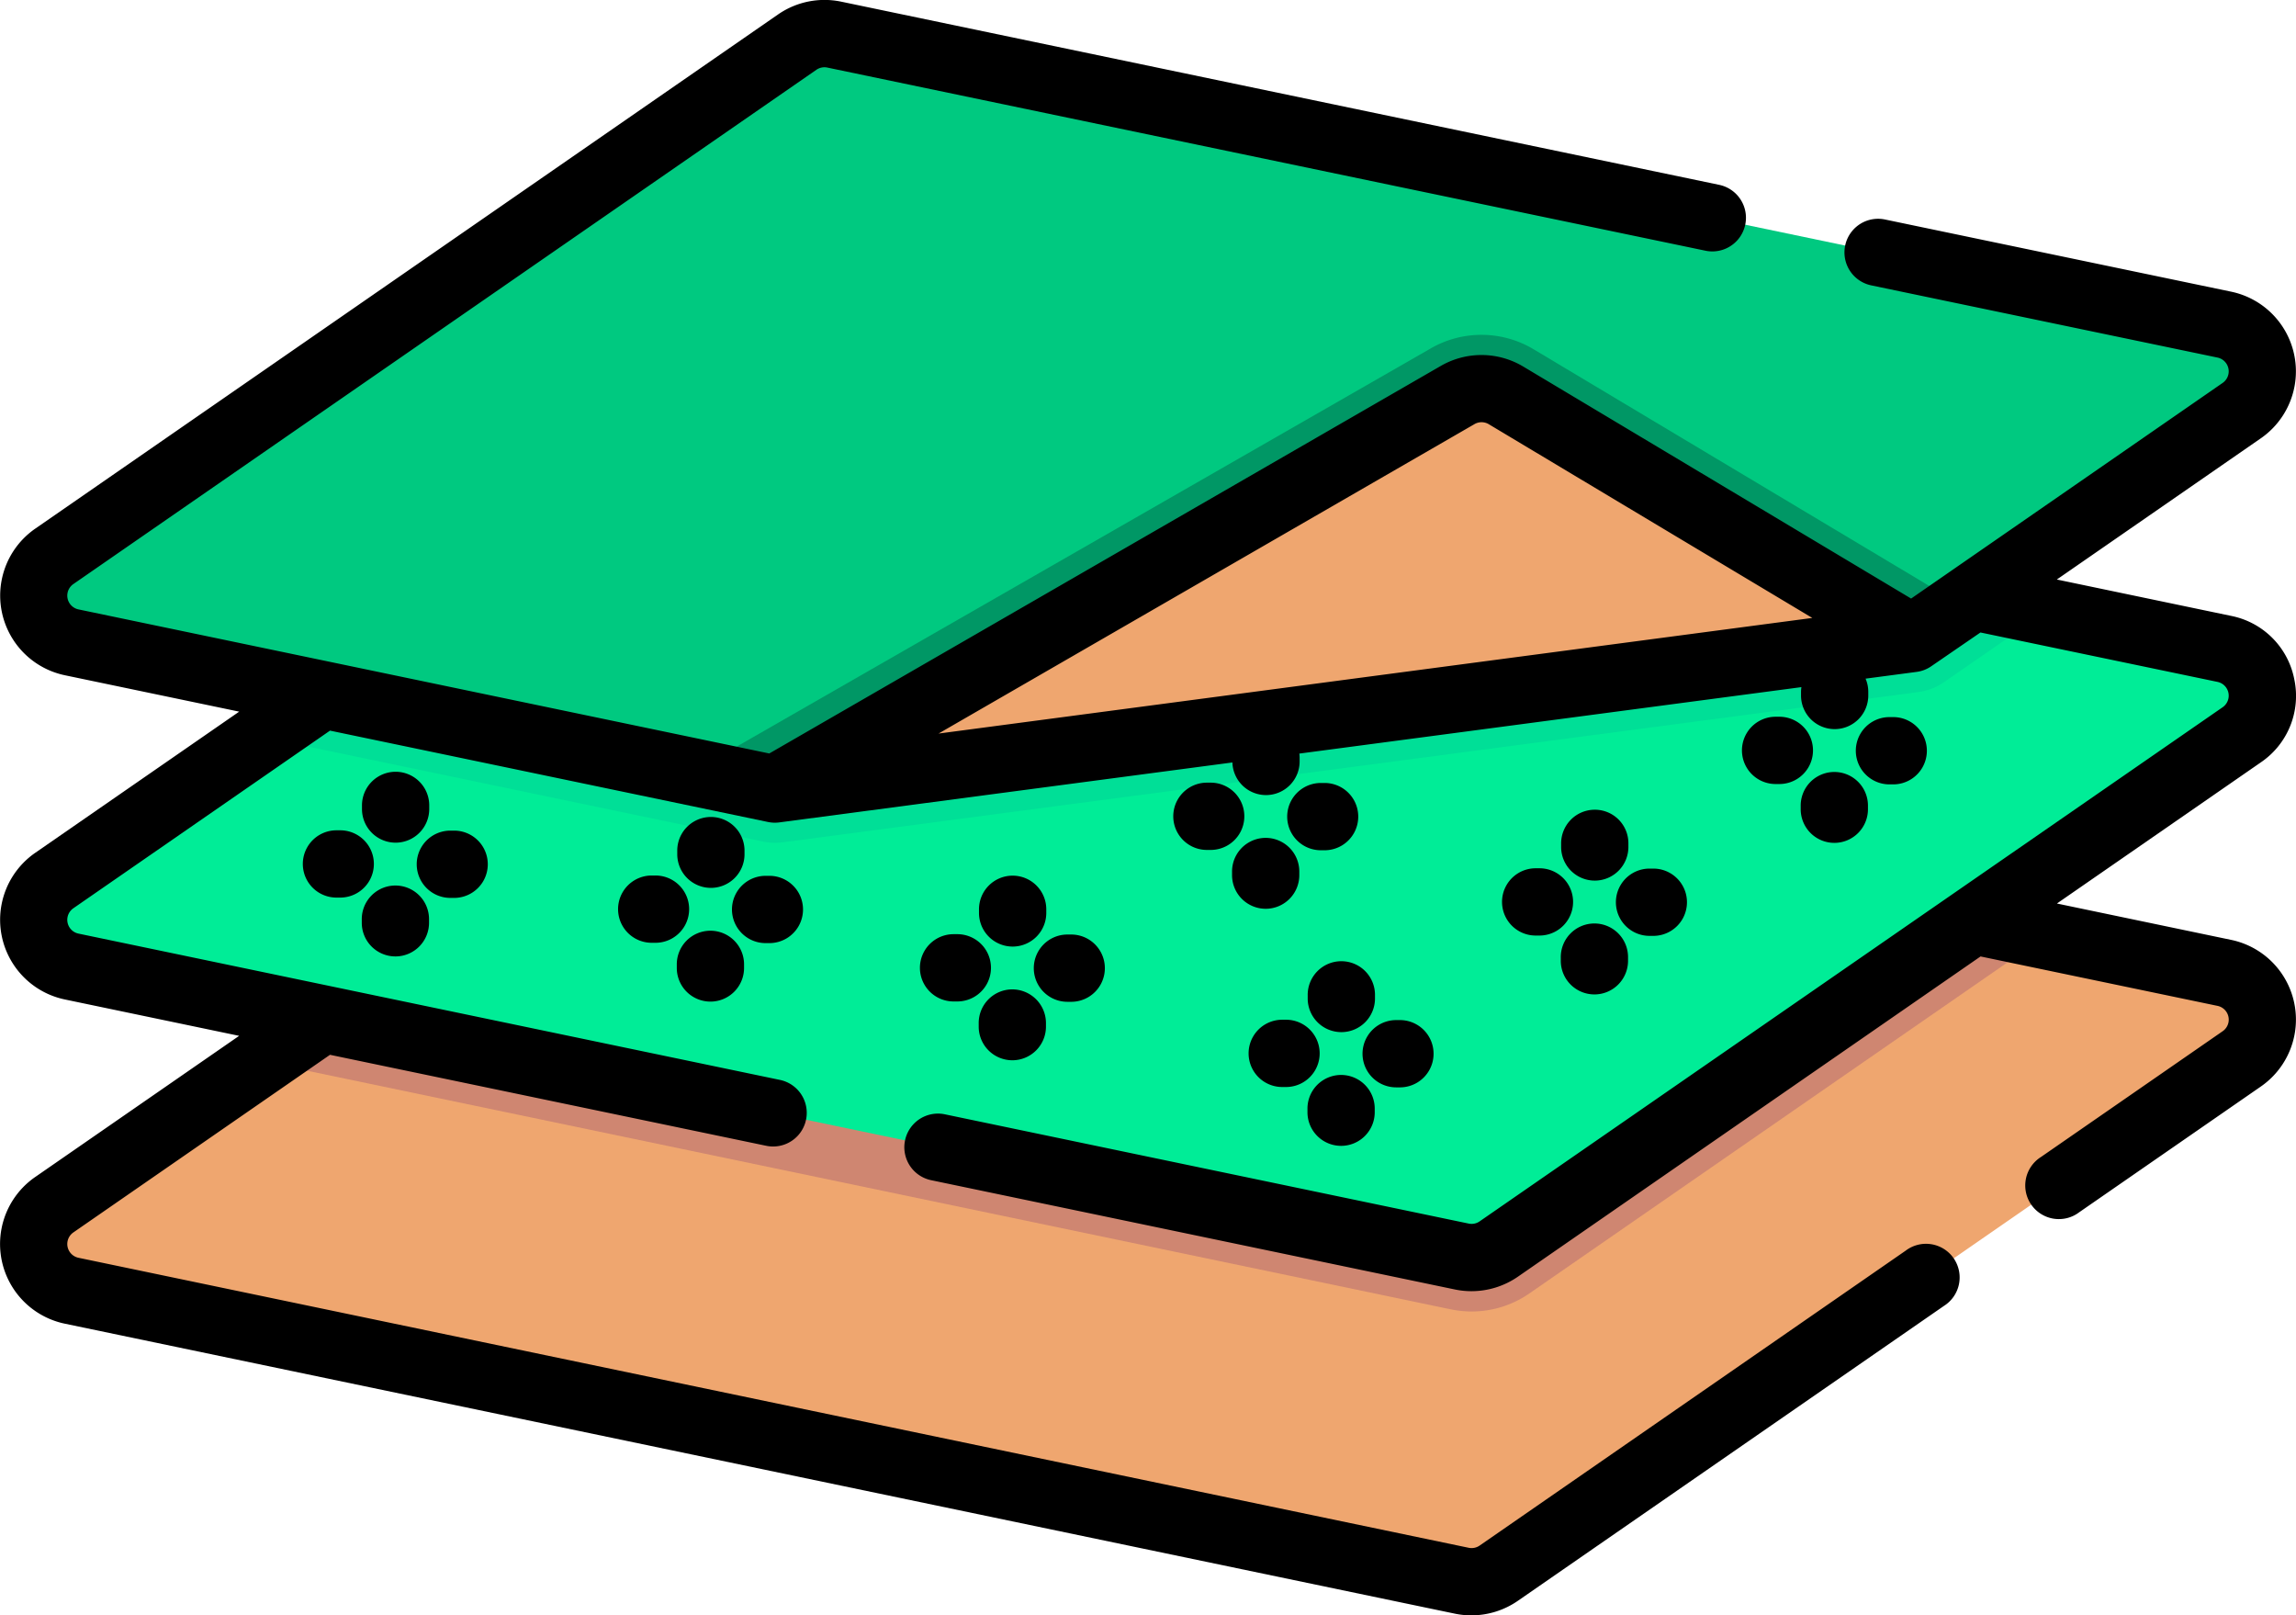 <svg xmlns="http://www.w3.org/2000/svg" width="79" height="55.565" viewBox="0 0 79 55.565"><g transform="translate(0 -75.944)"><g transform="translate(1.159 77.101)"><g transform="translate(0 0)"><path d="M83.484,240.967,57.92,258.658a1.645,1.645,0,0,1-1.27.256L8.817,248.939a1.641,1.641,0,0,1-.6-2.956l7.139-4.94,18.425-12.749a1.646,1.646,0,0,1,1.27-.258l41.691,8.7,6.142,1.281A1.64,1.64,0,0,1,83.484,240.967Z" transform="translate(-7.51 -205.697)" fill="#efa66f"/><path d="M119.755,236.732l-17.771,12.3a3.479,3.479,0,0,1-1.987.62,3.57,3.57,0,0,1-.713-.073l-40.915-8.534,18.425-12.749a1.646,1.646,0,0,1,1.27-.258Z" transform="translate(-50.522 -205.697)" fill="#cf8671"/><path d="M83.484,168.694,57.918,186.385a1.643,1.643,0,0,1-1.268.256L8.817,176.665a1.64,1.64,0,0,1-.6-2.955l7.141-4.94L33.784,156.02a1.643,1.643,0,0,1,1.268-.258l41.693,8.694,6.141,1.281A1.641,1.641,0,0,1,83.484,168.694Z" transform="translate(-7.51 -144.575)" fill="#00ed97"/><path d="M119.765,164.457l-3.507,2.427a2.016,2.016,0,0,1-.879.339L76.3,172.392a2.042,2.042,0,0,1-.671-.025l-17.254-3.6L76.8,156.02a1.643,1.643,0,0,1,1.268-.258Z" transform="translate(-50.53 -144.575)" fill="#00df97"/><path d="M83.485,96.408l-11.331,7.841-39.137,5.177-24.2-5.046a1.641,1.641,0,0,1-.6-2.956L33.784,83.733a1.641,1.641,0,0,1,1.269-.257l47.833,9.976A1.641,1.641,0,0,1,83.485,96.408Z" transform="translate(-7.51 -83.441)" fill="#00c980"/><path d="M198.11,159.88l-1.673,1.157L157.3,166.213l-2.831-.591,25.395-14.565a3.492,3.492,0,0,1,3.538.028Z" transform="translate(-131.795 -140.229)" fill="#009765"/><path d="M211.958,171.183l-13.987-8.363a1.641,1.641,0,0,0-1.662-.013L172.821,176.36Z" transform="translate(-147.315 -150.375)" fill="#efa66f"/></g></g><g transform="translate(0 75.944)"><path d="M78.942,99.314a2.76,2.76,0,0,0-2.171-2.184l-6-1.252,7.023-4.86a2.8,2.8,0,0,0-1.021-5.04L64.857,83.494a1.157,1.157,0,0,0-.472,2.266L76.3,88.244a.484.484,0,0,1,.177.871L65.757,96.533,52.41,88.552a2.8,2.8,0,0,0-2.834-.022L26.469,101.862,2.7,96.906a.484.484,0,0,1-.177-.871L28.091,78.344a.486.486,0,0,1,.374-.076l30.216,6.3a1.157,1.157,0,1,0,.472-2.266L28.938,76a2.808,2.808,0,0,0-2.163.438L1.209,94.131a2.8,2.8,0,0,0,1.021,5.04l6,1.252-7.023,4.86a2.8,2.8,0,0,0,1.021,5.04l6,1.252-7.023,4.86a2.8,2.8,0,0,0,1.021,5.04l47.833,9.976a2.783,2.783,0,0,0,.567.058,2.812,2.812,0,0,0,1.6-.5l14.661-10.145a1.157,1.157,0,1,0-1.317-1.9L50.91,129.109a.486.486,0,0,1-.374.076L2.7,119.209a.484.484,0,0,1-.177-.871l8.832-6.111,15.01,3.13a1.157,1.157,0,1,0,.472-2.266L2.7,108.058a.484.484,0,0,1-.177-.871l8.832-6.111,15.071,3.143a1.155,1.155,0,0,0,.388.014l15.59-2.062a1.157,1.157,0,0,0,1.155,1.122h.016a1.157,1.157,0,0,0,1.142-1.173l0-.124a1.162,1.162,0,0,0-.01-.13L61.982,99.58a1.166,1.166,0,0,0-.013.178l0,.124a1.157,1.157,0,0,0,1.157,1.142h.015a1.157,1.157,0,0,0,1.142-1.172l0-.124a1.152,1.152,0,0,0-.093-.44l1.763-.233a1.155,1.155,0,0,0,.507-.2L68.143,97.7,76.3,99.4a.484.484,0,0,1,.177.871L50.91,117.957a.486.486,0,0,1-.374.076L32.51,114.274a1.157,1.157,0,1,0-.473,2.266L50.063,120.3a2.783,2.783,0,0,0,.567.058,2.811,2.811,0,0,0,1.6-.5l15.916-11.014,8.155,1.7a.484.484,0,0,1,.177.871l-6.254,4.328a1.157,1.157,0,1,0,1.317,1.9l6.254-4.328a2.8,2.8,0,0,0-1.021-5.04l-6-1.252,7.023-4.86A2.76,2.76,0,0,0,78.942,99.314Zm-28.21-8.78a.484.484,0,0,1,.49,0L62.357,97.2l-30.064,3.977Z" transform="translate(0 -75.944)"/><path d="M292.787,290.243h-.016a1.157,1.157,0,0,0-1.142,1.173l0,.124a1.157,1.157,0,0,0,1.157,1.142h.016a1.157,1.157,0,0,0,1.142-1.173l0-.124A1.157,1.157,0,0,0,292.787,290.243Z" transform="translate(-246.634 -257.179)"/><path d="M292.719,318.037h.015a1.157,1.157,0,0,0,1.142-1.172l0-.124a1.157,1.157,0,0,0-2.314.029l0,.124A1.157,1.157,0,0,0,292.719,318.037Z" transform="translate(-246.575 -278.622)"/><path d="M305.072,305.669l.123,0a1.157,1.157,0,0,0-.03-2.314l-.123,0a1.157,1.157,0,0,0,.015,2.314Z" transform="translate(-257.011 -268.266)"/><path d="M279.763,303.284l-.123,0a1.157,1.157,0,0,0,.015,2.314h.016l.123,0a1.157,1.157,0,0,0-.031-2.314Z" transform="translate(-235.529 -268.207)"/><path d="M349.277,256.468a1.157,1.157,0,0,0-1.142,1.172l0,.124a1.157,1.157,0,0,0,1.157,1.142h.015a1.157,1.157,0,0,0,1.142-1.172l0-.124A1.153,1.153,0,0,0,349.277,256.468Z" transform="translate(-294.42 -228.615)"/><path d="M349.207,281.826A1.157,1.157,0,0,0,348.064,283l0,.124a1.157,1.157,0,0,0,1.157,1.142h.015a1.157,1.157,0,0,0,1.142-1.172l0-.124A1.157,1.157,0,0,0,349.207,281.826Z" transform="translate(-294.361 -250.06)"/><path d="M361.579,271.894l.123,0a1.157,1.157,0,0,0-.031-2.314l-.123,0a1.157,1.157,0,0,0,.015,2.314Z" transform="translate(-304.799 -239.702)"/><path d="M336.147,269.512a1.157,1.157,0,0,0,.015,2.314h.015l.123,0a1.157,1.157,0,0,0-.03-2.314Z" transform="translate(-283.316 -239.645)"/><path d="M401.57,249.224l0,.124a1.157,1.157,0,0,0,1.157,1.142h.015a1.157,1.157,0,0,0,1.142-1.172l0-.124a1.157,1.157,0,0,0-2.314.029Z" transform="translate(-339.612 -221.497)"/><path d="M415.068,238.121h.015l.123,0a1.157,1.157,0,0,0-.03-2.314l-.123,0a1.157,1.157,0,0,0,.015,2.314Z" transform="translate(-350.049 -211.14)"/><path d="M389.775,235.736l-.123,0a1.157,1.157,0,0,0,.015,2.314h.015l.123,0a1.157,1.157,0,0,0-.03-2.314Z" transform="translate(-328.566 -211.081)"/><path d="M219.479,271.164h-.016a1.157,1.157,0,0,0-1.142,1.173l0,.124a1.157,1.157,0,0,0,1.157,1.142h.016a1.157,1.157,0,0,0,1.142-1.173l0-.124A1.157,1.157,0,0,0,219.479,271.164Z" transform="translate(-184.636 -241.043)"/><path d="M219.395,296.52a1.157,1.157,0,0,0-1.142,1.172l0,.124a1.157,1.157,0,0,0,1.157,1.142h.015a1.157,1.157,0,0,0,1.142-1.172l0-.124A1.161,1.161,0,0,0,219.395,296.52Z" transform="translate(-184.578 -262.487)"/><path d="M231.767,286.588l.123,0a1.157,1.157,0,0,0-.031-2.314l-.123,0a1.157,1.157,0,0,0,.015,2.314Z" transform="translate(-195.016 -252.128)"/><path d="M206.334,284.207a1.157,1.157,0,0,0,.015,2.314h.015l.123,0a1.157,1.157,0,1,0-.03-2.314Z" transform="translate(-173.532 -252.073)"/><path d="M274.757,263.918l0,.124a1.157,1.157,0,0,0,1.157,1.142h.015a1.157,1.157,0,0,0,1.142-1.172l0-.124a1.157,1.157,0,0,0-2.314.029Z" transform="translate(-232.365 -233.924)"/><path d="M288.365,250.5l-.123,0a1.157,1.157,0,0,0,.015,2.314h.015l.123,0a1.157,1.157,0,0,0-.03-2.314Z" transform="translate(-242.803 -223.567)"/><path d="M262.962,250.43l-.123,0a1.157,1.157,0,0,0,.015,2.314h.016l.123,0a1.157,1.157,0,0,0-.031-2.314Z" transform="translate(-221.32 -223.508)"/><path d="M152.172,260.522h.016a1.157,1.157,0,0,0,1.142-1.173l0-.124a1.157,1.157,0,1,0-2.314.031l0,.124A1.157,1.157,0,0,0,152.172,260.522Z" transform="translate(-127.713 -229.981)"/><path d="M152.1,285.878h.015a1.157,1.157,0,0,0,1.142-1.172l0-.124a1.157,1.157,0,0,0-1.157-1.142h-.015a1.157,1.157,0,0,0-1.142,1.172l0,.124A1.157,1.157,0,0,0,152.1,285.878Z" transform="translate(-127.656 -251.425)"/><path d="M164.458,273.508l.123,0a1.157,1.157,0,0,0-.03-2.314l-.123,0a1.157,1.157,0,0,0,.015,2.314Z" transform="translate(-138.093 -241.067)"/><path d="M139.025,271.125a1.157,1.157,0,0,0,.015,2.314h.016l.123,0a1.157,1.157,0,1,0-.031-2.314Z" transform="translate(-116.609 -241.009)"/><path d="M81.865,250.442h.016a1.157,1.157,0,0,0,1.142-1.173l0-.124a1.157,1.157,0,1,0-2.314.031l0,.124A1.157,1.157,0,0,0,81.865,250.442Z" transform="translate(-68.254 -221.456)"/><path d="M81.8,275.8h.016a1.157,1.157,0,0,0,1.142-1.173l0-.124a1.157,1.157,0,0,0-2.314.031l0,.124A1.157,1.157,0,0,0,81.8,275.8Z" transform="translate(-68.196 -242.901)"/><path d="M94.152,263.428l.123,0a1.157,1.157,0,0,0-.031-2.314l-.123,0a1.157,1.157,0,0,0,.015,2.314Z" transform="translate(-78.633 -232.542)"/><path d="M68.72,261.047a1.157,1.157,0,0,0,.015,2.314h.015l.123,0a1.157,1.157,0,0,0-.03-2.314Z" transform="translate(-57.151 -232.486)"/></g></g></svg>